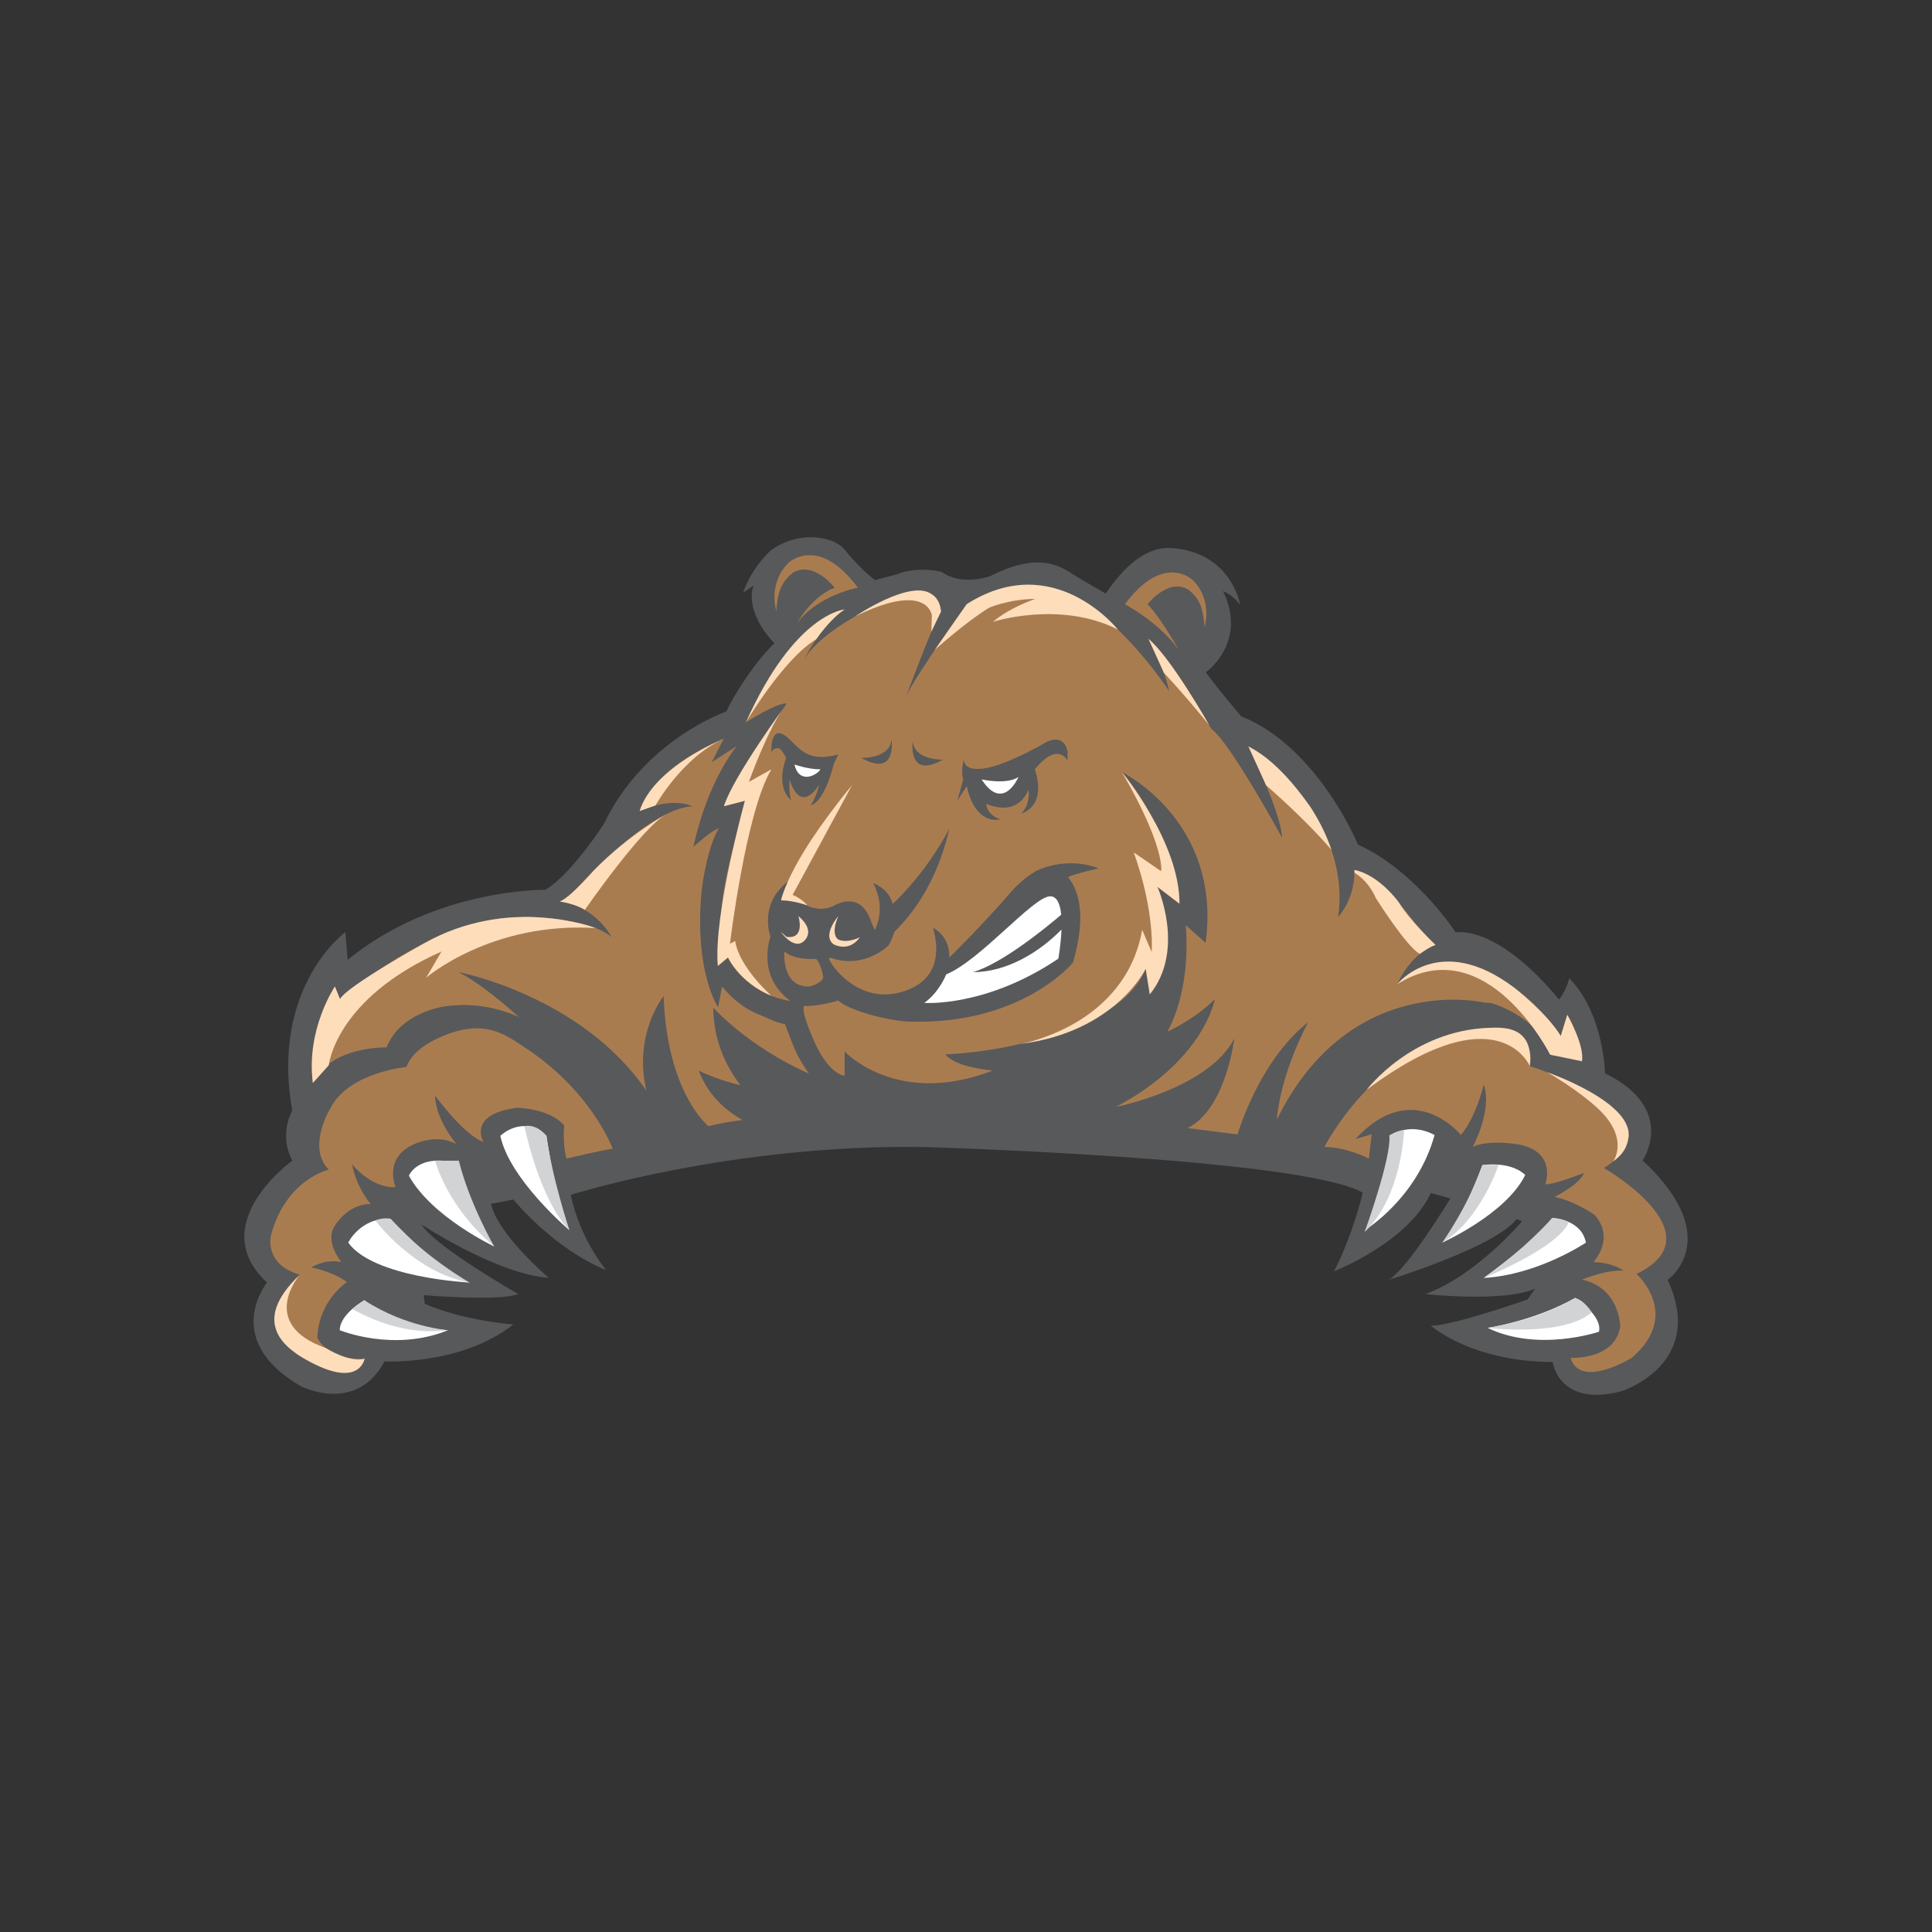 <?xml version="1.0" encoding="utf-8"?>
<!-- Generator: Adobe Illustrator 16.0.0, SVG Export Plug-In . SVG Version: 6.00 Build 0)  -->
<!DOCTYPE svg PUBLIC "-//W3C//DTD SVG 1.1 Tiny//EN" "http://www.w3.org/Graphics/SVG/1.1/DTD/svg11-tiny.dtd">
<svg version="1.1" baseProfile="tiny" id="Layer_1" xmlns="http://www.w3.org/2000/svg" xmlns:xlink="http://www.w3.org/1999/xlink"
	 x="0px" y="0px" width="350px" height="350px" viewBox="0 0 350 350" overflow="scroll" xml:space="preserve">
<rect x="0" y="0" width="350" height="350" fill="#333333" stroke="none"/>
<g>
	<path fill="#58595B" d="M140.269,116.533c-4.119,4.016-7.906,10.499-8.666,12.344c0,0-14.893,5.105-22.176,20.327
		c0,0-5.905,9.216-10.628,11.989c0,0-19.9-0.324-35.813,12.686c0,0-0.278-3.194-0.418-5.01c0,0-13.603,9.849-9.628,32.297
		c0,0-2.533,4.363,0.025,9.087c0,0-16.008,11.467-4.593,22.095c0,0-8.44,10.315,6.124,18.778c0,0,10.021,5.149,15.173-4.495
		c0,0,13.793,0.787,23.331-6.692c0,0-8.766-0.59-16.049-3.738l-0.197-1.575c0,0,13.582,1.181,17.124-0.196
		c0,0-15.154-8.661-17.517-12.597c0,0,13.778,9.053,23.028,9.644c0,0-9.25-7.873-10.432-13.383l4.043-0.788
		c0,0,7.176,8.856,16.82,12.792c0,0-4.709-5.508-6.425-13.639c0,0,29.129-9.251,64.162-8.66c0,0,68.296,1.968,79.317,8.267
		c0,0-1.676,7.372-5.187,14.229c0,0,13.368-5.183,17.518-14.17l3.542,0.983c0,0-7.873,12.989-11.22,14.761
		c0,0,19.29-5.904,23.226-11.021l0.983,0.393c0,0-8.266,9.841-17.516,13.188c0,0,14.17,1.575,19.878-0.983l-1.377,1.967
		c0,0-13.975,4.921-17.517,4.725c0,0,7.263,6.536,22.086,6.605c0,0,1.04,8.271,12.456,5.289c0,0,15.45-4.871,8.363-20.162
		c0,0,10.629-7.478-4.526-21.648c0,0,6.367-9.293-6.819-15.788c0,0-0.171-10.763-6.471-17.201c0,0-0.566,2.264-1.864,3.858
		c0,0-9.889-12.81-18.745-12.22c0,0-7.236-11.135-17.677-15.867c0,0-7.237-17.676-21.155-23.243c0,0-4.173-4.873-6.403-7.973
		c0,0,7.655-5.389,3.114-14.7c0,0,1.771,0.59,3.101,2.509c0,0-1.487-9.522-12.407-10.317c-3.528-0.256-7.61,1.818-11.951,8.25
		c0,0-4.86-2.772-6.42-3.796c-3.037-1.994-7.099-3.132-14.515,0.642c0,0-5.109,1.875-8.799-0.781c0,0-4.175-1.114-8.118,0.443
		l-3.932,1.057c0,0-2.542-1.825-5.519-5.537c-1.872-2.335-8.18-3.618-13.366,0.148c0,0-3.395,2.952-5.019,7.676l1.918-1.329
		C136.539,106.052,134.5,110.281,140.269,116.533z"/>
	<path fill="#A97C50" d="M59.556,211.891c0,0-7.823,1.771-10.48,11.957c0,0-1.328,5.166,5.24,7.086c0,0-7.455,6.643-0.664,14.318
		c0,0,9.89,6.643,12.399,0.885c0,0-6.015,0.591-8.543-3.689c0,0-0.314-5.905,5.295-10.187c0,0-2.008-1.733-6.421-2.656
		c0,0,2.51-1.623,5.461-0.96c0,0-3.173-3.764-1.106-6.716c0,0,2.344-3.888,6.425-3.8c0,0-2.456-2.661-3.406-7.238
		c0,0,3.476,4.396,7.903,4.174c0,0-2.36-5.461,3.617-7.896c0,0,4.1-1.85,7.422,0.131c0,0-3.865-4.611-3.865-8.808
		c0,0,5.225,7.2,8.768,8.381c0,0-3.099-5.019,6.125-6.199c0,0,5.979,0.147,8.488,3.247c0,0-0.352,3.037,0.4,5.958
		c0,0,7.423-1.75,8.383-1.75c0,0-3.741-10.428-15.993-18.412c-3.396-2.212-7.453-5.659-16.15-1.398
		c-1.24,0.606-4.256,2.254-5.228,4.975c0,0-10.363,0.954-13.704,7.356C59.924,200.648,55.47,207.77,59.556,211.891z"/>
	<path fill="#A97C50" d="M239.94,207.77c0,0,10.185-20.087,29.671-21.563c0,0,9.004,0.295,7.527,6.938
		c0,0,28.638,8.808,13.434,18.453c0,0,20.812,11.955,5.902,19.189c0,0,8.268,7.381-0.885,15.204c0,0-9.3,5.757-11.071,0
		c0,0,7.972,0.442,9.004-5.61c0,0,0-7.084-6.938-8.562c0,0,4.464-1.855,7.529-1.623c0,0-2.066-1.551-5.462-1.551
		c0,0,4.059-4.207,0.222-8.561c0,0-3.543-2.51-7.233-3.248c0,0,4.575-2.288,5.314-4.354c0,0-5.388,2.141-7.012,2.066
		c0,0,2.214-5.904-4.872-7.232c0,0-5.388-0.937-8.267,0.454c0,0,3.617-6.654,1.994-11.305c0,0-1.303,5.741-4.139,9.147
		c0,0-8.631-10.696-19.111,0.743l2.953-0.886l-0.518,4.429C247.984,209.898,244.221,207.854,239.94,207.77z"/>
	<path fill="#FEDDBB" d="M144.642,165.958c0,0,1.322,4.245-2.158,3.758l-1.043-0.905c0,0,2.477,3.568,4.353,1.531
		C146.561,169.508,147.007,167.976,144.642,165.958z"/>
	<path fill="#FEDDBB" d="M151.878,165.958c0,0-2.992,3.429-0.904,5.09c0,0,2.776,1.623,4.802-1.263c0,0-2.255,1.179-3.897,0.418
		C151.878,170.203,150.348,169.437,151.878,165.958z"/>
	<path fill="#A97C50" d="M142.09,172.379c0,0-0.557,6.43,4.453,6.337c0,0,2.042-0.371,2.599-1.577c0,0-0.186-2.135-1.299-3.434
		C147.843,173.705,144.123,174.063,142.09,172.379z"/>
	<path fill="#FFFFFF" d="M66.004,235.548c0,0-4.454,2.507-4.454,5.429c0,0,9.743,4.036,19.625,0
		C81.174,240.977,71.375,240.654,66.004,235.548z"/>
	<path fill="#FFFFFF" d="M63.082,225.11c0,0,2.227-4.594,7.654-4.314c0,0,8.907,9.603,14.336,11.551
		C85.072,232.347,67.674,231.512,63.082,225.11z"/>
	<path fill="#FFFFFF" d="M74.076,213.001c0,0,1.576-4.188,9.047-2.228c0,0,2.698,10.546,6.402,15.032
		C89.525,225.806,78.251,220.517,74.076,213.001z"/>
	<path fill="#FFFFFF" d="M90.638,205.764c0,0,4.024-3.95,8.352,0c0,0,2.088,14.196,4.175,17.119
		C103.165,222.883,92.31,213.697,90.638,205.764z"/>
	<path fill="#FFFFFF" d="M252.09,205.625c0,0-1.56,14.355-4.872,17.258c0,0,9.465-5.706,12.665-17.258
		C259.883,205.625,255.976,203.209,252.09,205.625z"/>
	<path fill="#FFFFFF" d="M268.553,211.067c0,0-4.216,11.397-7.279,14.043c0,0,11.553-5.15,15.034-12.248
		C276.308,212.862,274.119,210.371,268.553,211.067z"/>
	<path fill="#FFFFFF" d="M268.791,231.512c0,0,10.328-7.463,12.386-10.855c0,0,5.289,0.14,6.125,4.454
		C287.302,225.11,278.672,230.956,268.791,231.512z"/>
	<path fill="#FFFFFF" d="M269.487,240.56c0,0,8.488-1.254,15.865-5.429c0,0,5.011,3.201,4.314,6.124
		C289.667,241.255,278.672,245.013,269.487,240.56z"/>
	<path fill="#A97C50" d="M155.403,106.464c0,0-7.443,1.422-11.032,6.5c0,0,2.451-4.77,6.83-6.5c0,0-3.809-4.971-7.576-2.694
		c-2.232,1.75-2.757,3.765-2.99,6.917c0,0-1.605-4.992,2.247-8.756C142.881,101.931,148.266,96.809,155.403,106.464z"/>
	<path fill="#A97C50" d="M203.796,109.466c0,0,6.197,3.27,9.703,8.23c0,0-2.822-5.217-5.599-8.23c0,0,3.721-4.855,7.397-2.631
		c2.181,1.71,2.693,3.677,2.921,6.756c0,0,1.569-4.875-2.194-8.552C216.024,105.038,210.765,100.036,203.796,109.466z"/>
	<path fill="#58595B" d="M197.157,170.811c0,0-2.423,4.129-4.726,5.304l-0.285-2.427
		C192.146,173.687,194.93,172.278,197.157,170.811z"/>
	<path fill="#A97C50" d="M283.928,183.845l-1.18,3.838c0,0-4.216-6.708-11.374-10.608l0.128,0.117
		c-0.268-0.167-0.531-0.319-0.797-0.47c-1.65-0.836-3.445-1.519-5.376-1.933c0,0-0.213,0.041-0.734-0.169
		c-6.9-0.855-11.487,3.678-11.487,3.678c2.091-4.376,4.731-6.3,6.947-7.11c-0.903-0.87-1.943-1.947-3.14-3.286
		c-2.561-2.864-6.086-9.159-11.543-10.294c0.003,0.166,0.008,0.333,0.005,0.495c-0.088,5.06-2.978,8.021-2.978,8.021
		c0.694-4.493-0.018-8.673-1.201-12.177c-0.534-1.58-1.163-3.015-1.804-4.284c-2.361-3.746-5.33-8.001-8.114-10.692l-5.117-3.739
		c0,0,5.904,11.809,6.101,16.533c0,0-9.447-17.32-12.793-19.682c0,0-7.282-12.99-11.415-16.336c0,0,2.755,4.724,3.739,9.447
		c0,0-10.111-15.547-20.666-18.5c0,0-7.385-2.559-15.993,2.755c0,0-8.955,12.422-10.922,16.555c0,0,4.872-13.209,6.249-15.178
		c0,0-0.197-7.085-10.038-1.968c0,0-11.416,4.92-14.762,10.628c0,0,2.815-5.906,7.341-9.072c0,0-4.501,0.557-9.232,6.542
		c0,0-7.015,9.616-8.639,13.897c0,0,5.757-3.691,7.381-3.396c0,0-10.038,15.352-11.367,18.599l3.794-0.986
		c-1.296,7.193-2.127,6.787-3.843,16.415c-0.694,3.892-0.616,9.037,0.787,11.979c1.28,2.681,5.167,6.987,11.366,7.873
		c0,0-6.052-3.544-3.689-11.662c0,0-2.215-5.905,3.247-10.038c0,0-1.033,1.919-0.885,3.395c0,0,3.248,0,4.577,1.181
		c0,0,2.361,1.034,4.576-0.147c0,0,4.28-2.657,6.347,1.919l1.033,2.509c0,0,2.242-3.762-0.278-8.509c0,0,2.828,0.918,3.53,3.79
		c1.766-1.68,6.431-6.412,10.255-13.625c-1.615,7.158-4.947,13.832-9.97,18.68c-0.213,0.78-0.538,1.587-1.012,2.414
		c0,0-4.188,4.306-10.243,2.358c0,0-1.238-0.584,0.042,1.189c0,0,4.989,7.723,13.433,4.626c3.018-1.106,6.842-3.868,4.829-11.335
		c0,0,3.108,1.512,2.922,5.383c0,0,5.636-5.429,11.44-12.17c0,0,1.889-2.143,4.119-3.39l-0.062-0.003c0,0,5.301-2.98,11.587-0.58
		c0,0-3.808,0.807-5.594,1.552c2.209,2.651,3.271,7.441,0.918,15.517c0,0-9.354,11.437-29.952,10.671
		c-3.017-0.111-10.475-1.835-12.543-3.804c0,0-3.652,1.117-6.161,0.969c0,0-0.896,0.335,1.684,6.199
		c2.833,6.442,5.604,6.442,5.604,6.442v-4.388c0,0,9.421,10.2,26.825,3.463c0,0-6.89-0.577-8.56-2.943
		c0,0,13.732-0.278,25.765-6.071c0,0,7.858-2.929,10.515-9.424c0,0,0.854,3.805,0.742,4.65c0,0,4.547-7.248,1.392-19.496
		c0,0,3.063,2.4,3.991,3.062c0,0-1.764-13.825-10.441-23.863c0,0,18.176,8.856,15.173,30.956l-3.59-3.206
		c0.282,3.559,0.471,12.216-3.326,19.291c3.157-1.532,6.135-3.462,8.587-5.892c0,0-1.857,11.016-17.926,19.521
		c0,0,16.812-3.311,21.451-12.403c0,0-1.482,12.767-8.462,16.24l9.05,1.145c0,0,3.795-13.249,12.798-20.334
		c0,0-4.923,8.915-5.68,17.647c13.261-26.924,37.483-21.215,37.483-21.215c-0.006,0.003-0.013,0.006-0.019,0.009
		c0.467,0.023,0.936,0.049,1.407,0.105c0,0,8.729,2.42,10.648,9.357c0,0,4.872,0.443,5.757,1.181
		C286.585,192.258,285.799,186.601,283.928,183.845z"/>
	<path fill="none" d="M83.13,182.083c0.045,0.003,4.588,0.265,10.639,2.055C90.576,182.739,87.028,181.938,83.13,182.083z"/>
	<path fill="#A97C50" d="M126.567,193.941c0,0,2.869,1.528,7.577,2.66c-2.697-3.507-4.868-8.153-4.942-14.066
		c0,0,6.183,6.986,17.335,11.962c-0.724-1.047-1.425-2.177-2.059-3.359c-0.768-1.431-2.255-5.612-2.255-5.612
		c-2.038-0.372-2.503-0.853-5.006-1.857c-3.781-1.516-6.398-4.951-6.398-4.951l-0.747,3.792c-4.114-7.389-3.446-18.91-2.645-23.383
		c1.313-7.333,2.835-9.085,2.835-9.085c-1.476,0.443-4.645,3.379-4.645,3.379c2.645-12.22,7.892-18.288,7.892-18.288l-4.575,2.952
		l2.165-4.232c-13.481,5.61-15.224,13.072-15.224,13.072c6.124-2.691,9.517-0.869,9.517-0.869
		c-8.365,0.591-21.159,15.138-21.159,15.138c-0.776,0.875-1.6,1.594-2.427,2.187c6.348,1.031,9.014,6.438,9.014,6.438
		c-2.898-2.734-10.568-3.543-15.574-3.776c-0.533,0.078-0.853,0.089-0.853,0.089c-15.726-0.173-32.799,14.874-32.799,14.874
		l-0.927-2.287c-5.216,9.841-3.99,17.478-3.99,17.478c3.247-6.773,13.359-6.445,13.359-6.445c2.038-5.236,7.862-7.149,11.218-7.528
		c0.633-0.071,1.256-0.115,1.872-0.138c0,0,0,0-0.001,0c0,0,0.004,0,0.005,0c3.897-0.145,7.445,0.656,10.639,2.055
		c0.063,0.019,0.123,0.034,0.186,0.054c-3.767-3.36-7.561-6.326-10.83-8.077c0,0,22.142,4.219,33.967,21.446
		c-2.408-10.33,3.133-17.111,3.133-17.111c0.591,17.532,8.101,23.559,8.101,23.559c1.913-0.483,4.013-0.846,6.2-1.117
		C131.454,201.208,128.314,198.454,126.567,193.941z"/>
	<path fill="#FEDDBB" d="M59.563,192.978c0,0,1.153-12.043,20.419-20.599l-2.78,4.747c0,0,11.76-10.191,30.724-8.996
		c0,0-15.674-6.043-31.236,2.84c0,0-14.044,7.808-15.095,10.034l-0.927-2.287c0,0-5.267,7.729-3.99,17.478L59.563,192.978z"/>
	<path fill="#FEDDBB" d="M105.944,164.836c0,0,10.414-15.048,14.872-17.403c0,0-6.901,3.776-13.176,10.185
		c0,0-4.566,5.257-6.285,5.683C101.355,163.301,104.374,163.763,105.944,164.836z"/>
	<path fill="#FEDDBB" d="M118.746,145.916c0,0,4.826-8.697,12.354-12.064c0,0-12.706,5.053-15.224,13.072L118.746,145.916z"/>
	<path fill="#FEDDBB" d="M54.315,230.934c0,0-7.73,8.895,4.721,13.283c0,0,4.384,2.766,7.015,1.92c0,0-0.878,5.706-10.634,0.161
		C52.069,244.395,45.028,239.723,54.315,230.934z"/>
	<path fill="#FFFFFF" d="M176.27,176.114c5.27-1.555,13.189-8.029,15.975-10.401c-0.18-1.874-0.723-3.34-1.985-3.34
		c-3.052,0-12.586,11.561-18.85,14.15c0,0-1.212,3.194-3.967,5.162c0,0,11.145,0.85,24.287-8.016c0,0,0.466-2.581,0.568-5.275
		C188.493,172.311,182.54,176.114,176.27,176.114z"/>
	<path fill="#FEDDBB" d="M153.004,110.412c0,0-9.026,0.652-17.871,20.439c0,0,6.877-11.598,12.719-15.027
		C147.853,115.824,150.469,111.99,153.004,110.412z"/>
	<path fill="#FEDDBB" d="M141.488,163.105c0,0,0.573-2.957,4.102-8.775c3.562-5.872,8.746-12.058,8.746-12.058l-10.748,19.847
		c0,0,1.574,0.599,2.695,1.921C146.282,164.04,143.856,163.122,141.488,163.105z"/>
	<path fill="#D1D3D4" d="M67.996,221.096c0,0,6.887,9.371,17.076,11.251c0,0-8.147-4.592-14.336-11.551
		C70.736,220.796,69.491,220.488,67.996,221.096z"/>
	<path fill="#D1D3D4" d="M78.834,210.275c0,0,2.031,8.254,10.691,15.53c0,0-4.516-7.871-6.4-15.53H78.834z"/>
	<path fill="#D1D3D4" d="M95.009,204.012c0,0,2.601,13.12,8.156,18.871c0,0-3.117-9.338-4.175-17.119
		C98.99,205.764,97.333,203.556,95.009,204.012z"/>
	<path fill="#D1D3D4" d="M63.756,237.187c0.218-0.188,7.895,5.068,17.418,3.79c0,0-7.674-0.546-15.17-5.429L63.756,237.187z"/>
	<path fill="#FEDDBB" d="M210.852,121.888c0,0,2.947,3.064,8.188,9.438c0,0-6.986-12.295-10.984-15.582L210.852,121.888z"/>
	<path fill="#FEDDBB" d="M154.944,111.653c0,0,10.104-6.875,13.902-3.957c0,0,1.469,0.732,1.616,3.128c0,0-1.599,3.302-1.668,3.463
		c-0.069,0.162-0.069,0.162-0.069,0.162l0.088-2.968C168.814,111.48,168.083,105.189,154.944,111.653z"/>
	<path fill="#FEDDBB" d="M203.232,139.855c0,0,10.521,12.745,10.441,23.863l-3.991-3.062c0,0,5.133,11.457-1.392,19.496l-0.742-4.65
		c0,0-5.51,11.487-22.718,13.614c0,0,18.965-3.12,22.087-20.67l1.711,4.006c0,0,0.674-7.058-3.237-18.026l4.96,3.407
		C210.352,157.833,211.183,153.518,203.232,139.855z"/>
	<path fill="#FEDDBB" d="M142.515,127.456c0,0-9.771,13.33-11.367,18.599l3.794-0.986c0,0-5.741,20.71-4.9,29.931l1.844-1.537
		c0,0,2.053,4.508,7.868,6.947c0,0-5.896-5.234-6.564-9.934l-0.953,0.495c0,0,2.897-24.046,7.518-31.599l-4.084,2.272
		C135.67,141.644,139.154,131.77,142.515,127.456z"/>
	<path fill="#FEDDBB" d="M253.107,178.298c0,0,7.67-9.675,21.277,0.681c0,0,5.947,4.658,8.363,8.704l1.18-3.838
		c0,0,3.159,5.425,2.657,8.413l-5.757-1.181C280.828,191.077,269.296,168.16,253.107,178.298z"/>
	<path fill="#FEDDBB" d="M175.136,109.447l-5.76,8.249c0,0,5.59-5.015,9.787-7.59c0,0,3.495-1.556,8.395-1.615
		c-2.479,0.903-5.448,2.264-7.678,4.158c0,0,12.143-3.931,22.643,1.405C202.522,114.054,190.916,99.377,175.136,109.447z"/>
	<path fill="#FEDDBB" d="M247.594,197.414c0,0,8.016-10.655,22.018-11.208c2.556-0.101,8.311-0.508,7.527,6.938
		C277.139,193.144,271.502,179.589,247.594,197.414z"/>
	<path fill="#FEDDBB" d="M280.366,194.277c0,0,15.948,5.525,14.612,12.031c-0.246,1.2-0.646,2.614-2.72,4.075
		c0,0,2.953-4.048-2.55-9.35C286.147,197.604,280.366,194.277,280.366,194.277z"/>
	<path fill="#58595B" d="M156.025,137.294c0,0,5.136,0.213,5.497-3.312C161.522,133.982,162.501,140.988,156.025,137.294z"/>
	<path fill="#58595B" d="M170.834,137.608c0,0-5.135,0.213-5.497-3.312C165.338,134.296,164.359,141.302,170.834,137.608z"/>
	<path fill="#D1D3D4" d="M254.362,204.705c0,0-0.323,12.003-7.145,18.489c0,0,4.862-13.401,4.481-17.502
		C251.699,205.692,252.924,204.857,254.362,204.705z"/>
	<path fill="#D1D3D4" d="M271.508,210.991c0,0-3.308,10.003-10.234,14.119c0,0,4.724-6.616,7.279-14.043L271.508,210.991z"/>
	<path fill="#D1D3D4" d="M268.791,231.512c0,0,13.36-5.337,15.422-10.117c0,0-1.266-0.701-3.036-0.738
		C281.177,220.656,276.502,226.084,268.791,231.512z"/>
	<path fill="#D1D3D4" d="M269.487,240.56c0,0,13.785,1.684,18.862-2.833c0,0-1.247-2.104-2.997-2.596
		C285.353,235.131,279.61,238.934,269.487,240.56z"/>
	<path fill="#FEDDBB" d="M226.163,135.23l3.204,7.042c0,0,6.828,5.834,11.831,11.674c-1.137-3.365-2.706-6.103-3.893-7.886
		C234.262,141.733,230.389,137.337,226.163,135.23z"/>
	<path fill="#FEDDBB" d="M253.397,163.462c0,0-3.473-4.912-8.025-5.867c0.003,0.17,0.008,0.341,0.005,0.507
		c1.161,0.708,2.771,2.08,3.881,4.621c0,0,5.62,8.911,7.965,10.083c0,0,1.754-1.299,2.832-1.618
		C260.055,171.188,255.145,166.49,253.397,163.462z"/>
	<path fill="#58595B" d="M174.597,137.592c0,0-0.295,5.314,14.27-2.755c0,0,3.542-2.559,4.525,1.181v1.771
		c0,0-1.699-3.588-5.93,1.583c0,0,2.486,6.289-2.533,8.061c0,0,1.772-1.377,1.379-4.428c0,0-1.454,5.092-7.653,2.632
		c0,0,0.052,1.933,2.535,2.781c0,0-4.41,1.367-6.053-6.003l-1.722,2.657l1.083-3.872
		C174.498,141.199,174.005,139.855,174.597,137.592z"/>
	<path fill="#58595B" d="M141.858,133.041c2.375,1.206,3.409,5.498,10.02,3.619l-0.834,1.74c0,0-1.462,6.611-4.176,7.516
		c0,0,0.975-1.392,1.53-3.758c0,0-3.27,5.668-5.358-0.958c0,0-0.208,2.419,0.278,3.741c0,0-2.911-1.961-0.904-7.655
		c0,0-0.71-1.326-1.114-1.601c-0.341-0.232-1.183-0.278-1.531,0.626C139.77,136.312,139.43,131.81,141.858,133.041z"/>
	<path fill="#FFFFFF" d="M143.924,138.497c0,0,2.416,0.875,4.718,0.875C147.926,140.5,144.778,142.121,143.924,138.497z"/>
	<path fill="#FFFFFF" d="M177.827,141.2c0,0,4.48,1.022,6.677-0.435C184.504,140.766,181.737,147.242,177.827,141.2z"/>
</g>
</svg>
